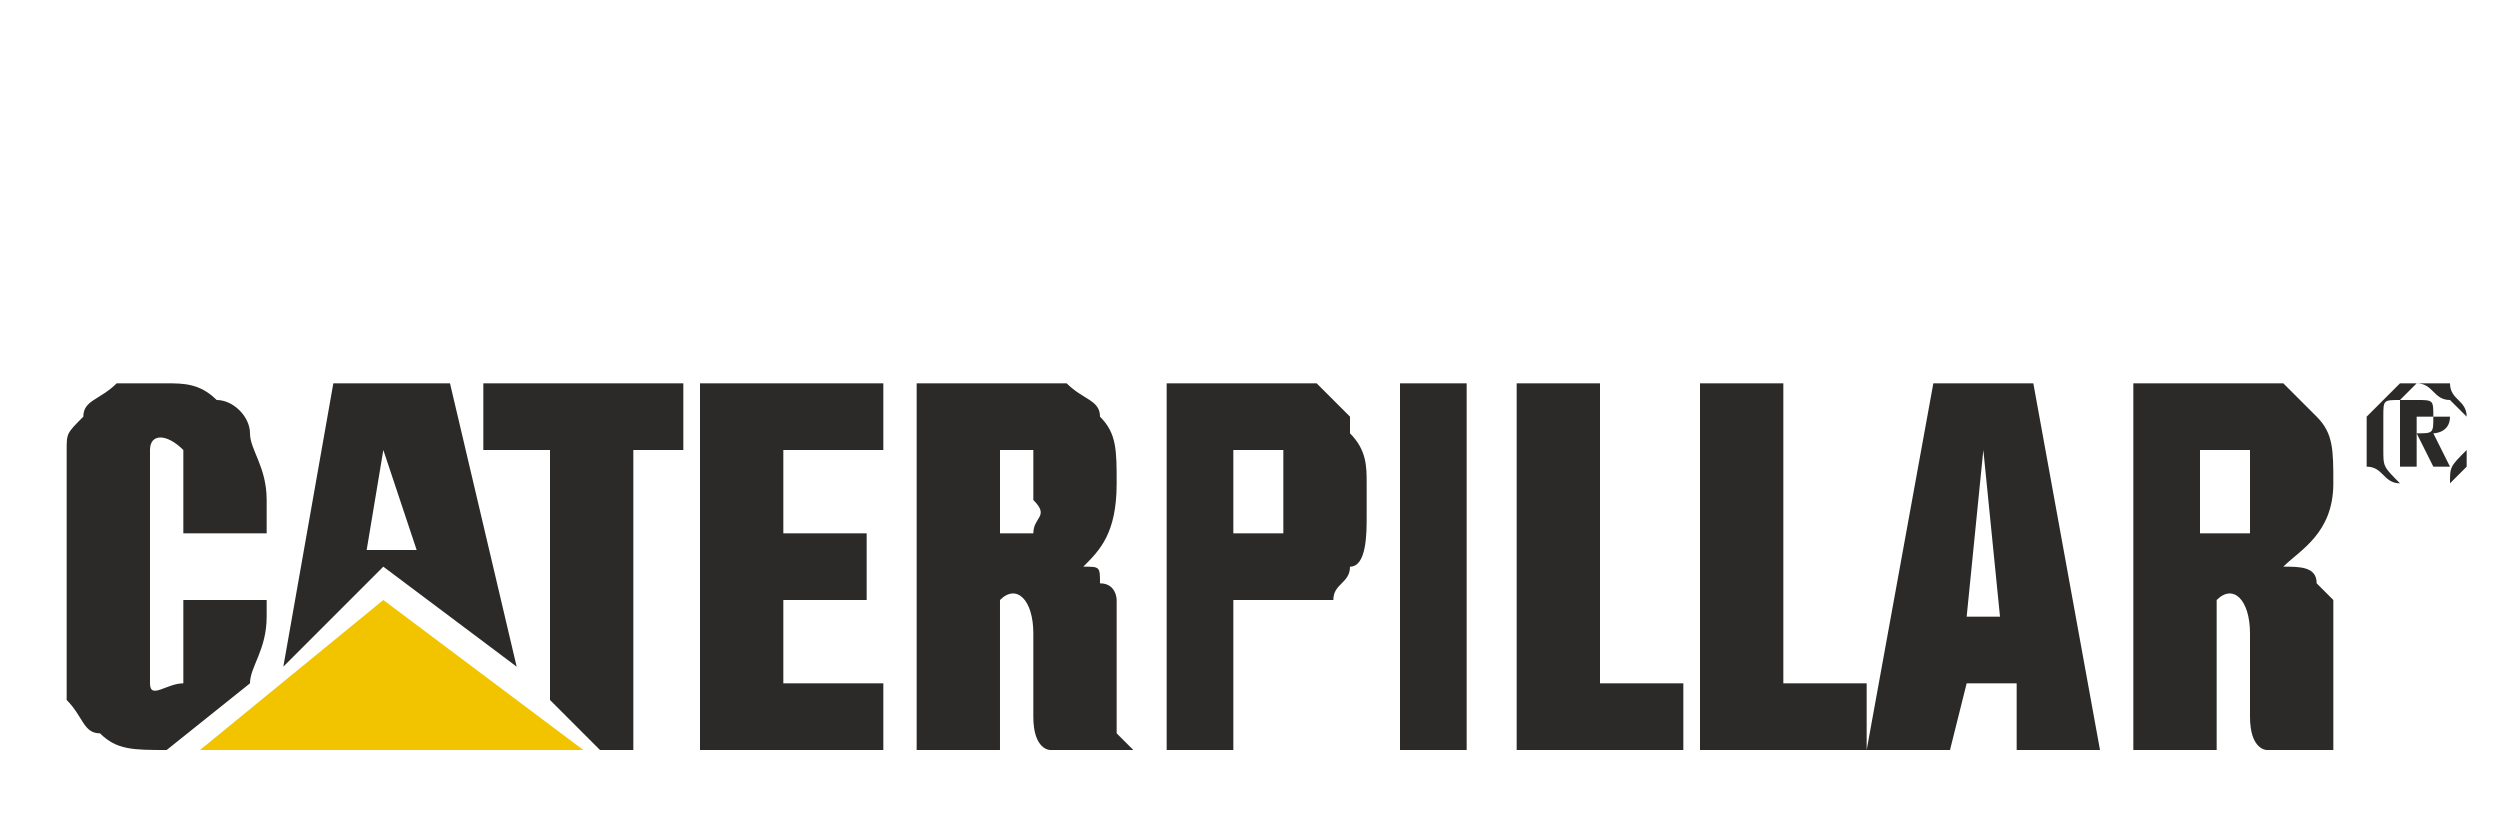 <?xml version="1.0" encoding="UTF-8"?>
<!DOCTYPE svg PUBLIC "-//W3C//DTD SVG 1.1//EN" "http://www.w3.org/Graphics/SVG/1.1/DTD/svg11.dtd">
<!-- Creator: CorelDRAW X8 -->
<svg xmlns="http://www.w3.org/2000/svg" xml:space="preserve" width="150px" height="50px" version="1.1" style="shape-rendering:geometricPrecision; text-rendering:geometricPrecision; image-rendering:optimizeQuality; fill-rule:evenodd; clip-rule:evenodd"
viewBox="0 0 150 50"
 xmlns:xlink="http://www.w3.org/1999/xlink">
 <defs>
  <style type="text/css">
   <![CDATA[
    .fil0 {fill:#2B2A29;fill-rule:nonzero}
    .fil1 {fill:#F2C400;fill-rule:nonzero}
   ]]>
  </style>
 </defs>
 <g id="Слой_x0020_1">
  <g id="_1251245683440">
   <path class="fil0" d="M145 26l0 0 0 -1c0,0 0,0 0,0 1,0 1,0 1,0 0,1 0,1 -1,1zm2 -1c0,0 0,0 -1,0 0,-1 0,-1 -1,-1 0,0 -1,0 -1,0l0 4 1 0 0 -2 0 0c0,0 1,2 1,2l1 0c0,0 -1,-2 -1,-2 0,0 1,0 1,-1z"/>
   <path class="fil0" d="M148 27c-1,1 -1,1 -1,2 -1,0 -1,0 -2,0 0,0 -1,0 -1,0 -1,-1 -1,-1 -1,-2 0,0 0,0 0,-1 0,0 0,-1 0,-1 0,-1 0,-1 1,-1 0,0 1,-1 1,-1 1,0 1,1 2,1 0,0 0,0 1,1 0,0 0,1 0,1 0,1 0,1 0,1zm0 0l0 -1c0,-1 0,-1 0,-1 0,-1 -1,-1 -1,-2 -1,0 -1,0 -2,0 0,0 -1,0 -1,0 -1,1 -1,1 -2,2 0,0 0,1 0,1 0,1 0,1 0,2 1,0 1,1 2,1 0,0 1,0 1,0 1,0 1,0 2,0 0,0 1,-1 1,-1 0,-1 0,-1 0,-1z"/>
   <path class="fil0" d="M77 30c0,1 0,2 0,2 -1,0 -1,0 -1,0 0,0 -2,0 -2,0l0 -5c1,0 2,0 3,0 0,0 0,1 0,2l0 1zm4 -5c-1,-1 -1,-1 -2,-2 -1,0 -2,0 -4,0l-5 0 0 22 4 0 0 -9 3 0c1,0 2,0 3,0 0,-1 1,-1 1,-2 1,0 1,-2 1,-3l0 -2c0,-1 0,-2 -1,-3 0,0 0,-1 0,-1zm3 20l4 0 0 -22 -4 0 0 22zm12 -22l-5 0 0 22 10 0 0 -4 -5 0 0 -18zm39 7c0,1 0,1 0,2 -1,0 -2,0 -3,0l0 -5c1,0 2,0 3,0 0,0 0,1 0,1l0 2zm5 14c0,0 0,-5 0,-5 0,-2 0,-3 0,-3 0,0 -1,-1 -1,-1 0,-1 -1,-1 -2,-1 1,-1 3,-2 3,-5 0,-2 0,-3 -1,-4 -1,-1 -1,-1 -2,-2 -1,0 -3,0 -5,0l-4 0 0 22 5 0 0 -9c1,-1 2,0 2,2 0,0 0,5 0,5 0,2 1,2 1,2l4 0c0,0 0,-1 0,-1zm-33 -21l-5 0 0 22 10 0 0 -4 -5 0 0 -18zm11 14l1 -10 1 10 -2 0zm-2 -14l-4 22 5 0 1 -4 3 0 0 4 5 0 -4 -22 -6 0zm-87 4l4 0 0 15 3 3 2 0 0 -18 3 0 0 -4 -12 0 0 4zm-7 6l1 -6 2 6 -3 0zm-2 -10l-3 17 6 -6 8 6 -4 -17 -7 0zm42 7c1,1 0,1 0,2 -1,0 -2,0 -2,0l0 -5c0,0 2,0 2,0 0,0 0,1 0,1l0 2zm5 9c0,-2 0,-3 0,-3 0,0 0,-1 -1,-1 0,-1 0,-1 -1,-1 1,-1 2,-2 2,-5 0,-2 0,-3 -1,-4 0,-1 -1,-1 -2,-2 -1,0 -2,0 -5,0l-4 0 0 22 5 0 0 -9c1,-1 2,0 2,2 0,0 0,5 0,5 0,2 1,2 1,2l5 0c0,0 -1,-1 -1,-1 0,0 0,-5 0,-5zm-54 -15c-1,-1 -2,-1 -3,-1 -1,0 -2,0 -3,0 -1,1 -2,1 -2,2 -1,1 -1,1 -1,2 0,0 0,1 0,1 0,1 0,2 0,3l0 6c0,2 0,4 0,5 1,1 1,2 2,2 1,1 2,1 4,1l5 -4c0,-1 1,-2 1,-4l0 -1 -5 0 0 3c0,1 0,1 0,2 -1,0 -2,1 -2,0 0,0 0,-1 0,-2l0 -10c0,-1 0,-2 0,-2 0,-1 1,-1 2,0 0,0 0,1 0,2l0 3 5 0 0 -2c0,-2 -1,-3 -1,-4 0,-1 -1,-2 -2,-2zm34 12l5 0 0 -4 -5 0 0 -5 6 0 0 -4 -11 0 0 22 11 0 0 -4 -6 0 0 -5z"/>
   <polygon class="fil1" points="23,36 35,45 12,45 "/>
  </g>
 </g>
</svg>
